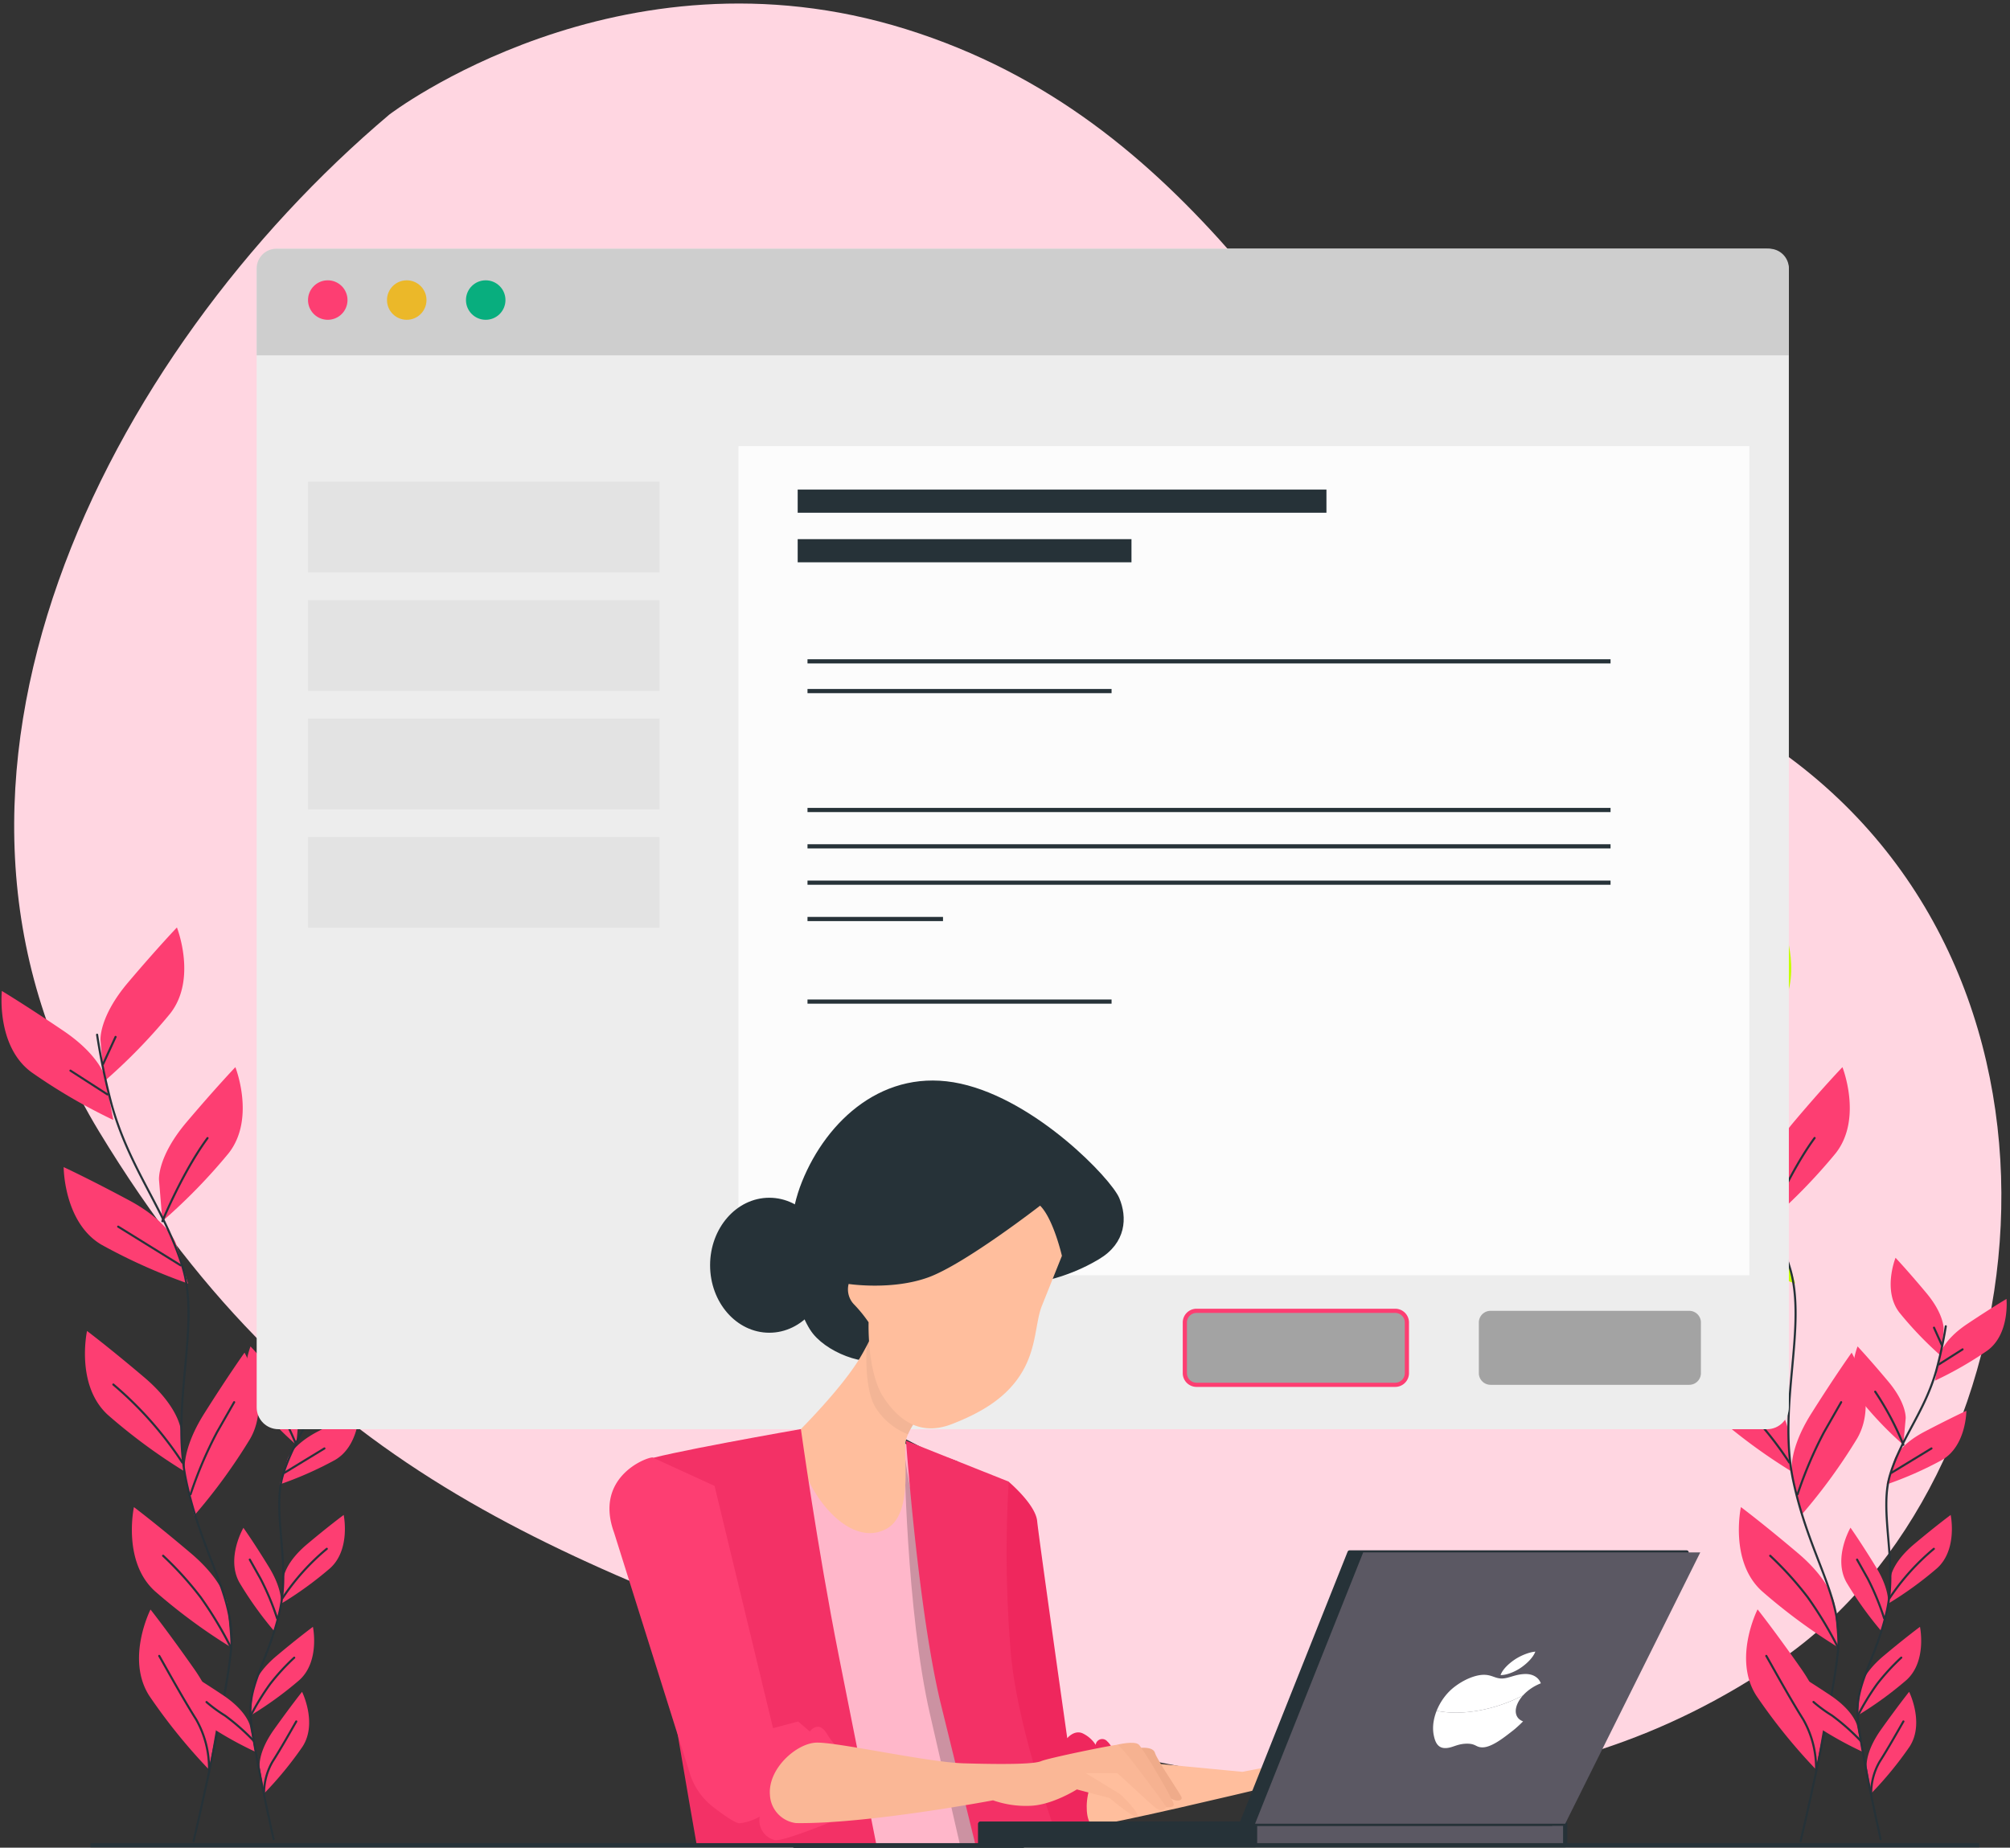 <svg xmlns="http://www.w3.org/2000/svg" xmlns:xlink="http://www.w3.org/1999/xlink" width="509" height="468" fill="none" xmlns:v="https://vecta.io/nano"><rect width="100%" height="100%" fill="#333333" stroke="none"/><style><![CDATA[.B{stroke:#263238}.C{stroke-linejoin:round}.D{fill:#fd3e72}.E{stroke-width:.53}.F{stroke-linecap:round}.G{stroke-width:1.06}.H{fill:#263238}.I{fill:#ffbe9d}.J{stroke-miterlimit:10}]]></style><g clip-path="url(#A)"><path d="M98.612 29.001s57.994-44.368 130.807-21.619 101.656 87.024 142.463 131.857c21.409 23.486 53.7 32.904 79.379 51.265 82.067 58.71 65.748 184.43-.404 229.988-57.269 39.445-127.346 41.621-217.43 8.324S78.809 375.302 25.05 286.541s1.986-197.082 73.563-257.54z" fill="#ffd6e1"/><g class="D"><path d="M25.451 263.459s-.476-5.815 7.005-14.638 12.346-13.902 12.346-13.902 5.174 13.081-1.725 21.822a143.68 143.68 0 0 1-16.77 17.231l-.856-10.513zm14.814 35.378s-.476-5.815 7.005-14.638 12.334-13.902 12.334-13.902 5.174 13.081-1.725 21.822a143.66 143.66 0 0 1-16.758 17.195l-.856-10.477z"/><path d="M26.782 273.342s-1.094-5.732-10.704-12.237S.473 250.997.473 250.997s-1.511 13.961 7.481 20.573a143.73 143.73 0 0 0 20.731 12.105l-1.903-10.333zm17.814 41.752s-1.689-5.59-11.894-11.06-16.58-8.419-16.58-8.419 0 14.044 9.598 19.669c7.016 3.879 14.344 7.165 21.908 9.822l-3.033-10.012zm1.18 47.02s-.476-5.815-9.301-13.295-14.439-11.702-14.439-11.702-2.974 13.723 5.269 21.251c6.036 5.288 12.505 10.062 19.339 14.27l-.868-10.524zm1.066 11.416s-1.296-5.696 4.853-15.459 10.229-15.46 10.229-15.46 6.982 12.189 1.404 21.845a143.56 143.56 0 0 1-14.142 19.408l-2.343-10.334zm10.814 33.202s-.476-5.815-9.301-13.295-14.439-11.702-14.439-11.702-2.973 13.723 5.269 21.251a143.69 143.69 0 0 0 19.339 14.27l-.868-10.524zm-2.913 31.144s1.011-5.755-5.626-15.221-11.002-14.984-11.002-14.984-6.351 12.522-.285 21.893c4.505 6.634 9.558 12.879 15.105 18.67l1.808-10.358z"/></g><g class="B C E F"><path d="M24.587 262.08a166.36 166.36 0 0 0 3.723 17.838c4.591 16.375 13.523 26.447 17.983 41.217s-3.199 34.89.868 54 12.465 29.218 11.382 42.288-9.515 48.887-9.515 48.887M27.181 277.194l-9.337-6.017"/><path d="M26.125 269.477l3.14-6.838m16.48 57.854l-15.819-9.799m11.199-1.38s5.138-12.51 11.43-21.048m-6.39 82.16c-4.834-7.39-10.716-14.039-17.46-19.74m19.556 27.791c1.799-5.433 4.047-10.708 6.72-15.769l4.317-7.551m-.759 62.266a97.99 97.99 0 0 0-7.719-12.844c-2.876-3.764-6.059-7.284-9.515-10.524m11.626 54.167a24.97 24.97 0 0 0-3.259-12.712c-3.568-5.672-7.66-13.141-9.348-16.09"/></g><g fill="#c6ff00"><path d="M85.251 336.832s.333-3.698-4.389-9.347-7.79-8.907-7.79-8.907-3.354 8.324.999 13.901c3.215 3.964 6.755 7.651 10.585 11.024l.595-6.671z"/><use xlink:href="#B"/></g><path d="M63.282 437.068s-.726-3.651-6.851-7.73-9.979-6.35-9.979-6.35-.88 8.895 4.877 13.081a91.55 91.55 0 0 0 13.262 7.599l-1.308-6.6z" class="D"/><g class="B C E F"><path d="M84.052 345.572l5.971-3.793m-5.266-1.13l-1.962-4.364m-18.546 104.66c-2.232-2.348-4.668-4.493-7.279-6.41a35.91 35.91 0 0 1-4.674-3.425"/></g><g class="D"><path d="M75.62 359.284s.333-3.699-4.389-9.347-7.79-8.907-7.79-8.907-3.354 8.324.999 13.901a91.44 91.44 0 0 0 10.585 11.024l.595-6.671zm-2.831 10.322s1.106-3.568 7.612-6.981 10.585-5.28 10.585-5.28 0 8.931-6.197 12.475a91.52 91.52 0 0 1-13.975 6.172l1.974-6.386zm-.945 29.919s.333-3.698 5.947-8.419 9.241-7.385 9.241-7.385 1.832 8.741-3.449 13.497a91.44 91.44 0 0 1-12.369 8.967l.63-6.66zm-.746 7.254s.856-3.567-3.009-9.882-6.446-9.918-6.446-9.918-4.496 7.718-.987 13.902c2.618 4.38 5.598 8.533 8.908 12.415l1.534-6.517zm-7.042 21.085s.333-3.699 5.947-8.42 9.241-7.385 9.241-7.385 1.832 8.741-3.449 13.498c-3.866 3.328-8.003 6.328-12.369 8.966l.63-6.659zm1.707 19.823s-.618-3.663 3.651-9.656 7.077-9.513 7.077-9.513 3.984 8.003.083 13.937a91.47 91.47 0 0 1-9.693 11.808l-1.118-6.576z"/></g><g class="B C E F"><use xlink:href="#C"/><path d="M72.044 373.03l10.109-6.16m-7.128-.927a74.82 74.82 0 0 0-7.136-13.45m3.661 52.289c3.111-4.683 6.885-8.889 11.204-12.487m-12.575 17.624a65.62 65.62 0 0 0-4.21-10.061l-2.712-4.828m.176 39.636a62.33 62.33 0 0 1 4.972-8.134 54.74 54.74 0 0 1 6.102-6.66m-7.641 34.415a15.93 15.93 0 0 1 2.141-8.074c2.284-3.568 4.936-8.325 6.018-10.192"/></g><g fill="#c6ff00"><path d="M432.411 263.459s-.476-5.815 7.006-14.638 12.333-13.902 12.333-13.902 5.174 13.081-1.724 21.822c-5.091 6.201-10.693 11.965-16.747 17.231l-.868-10.513z"/><path d="M433.725 273.342s-1.094-5.732-10.704-12.237-15.605-10.108-15.605-10.108-1.51 13.961 7.482 20.573c6.56 4.606 13.495 8.655 20.73 12.105l-1.903-10.333zm17.835 41.752s-1.689-5.59-11.894-11.06-16.579-8.419-16.579-8.419 0 14.044 9.598 19.669c7.016 3.879 14.344 7.165 21.908 9.822l-3.033-10.012z"/></g><g class="B C E F"><path d="M434.145 277.194l-9.337-6.017m8.3-1.7l3.14-6.838m16.501 57.854l-15.819-9.799"/></g><g class="D"><path d="M447.228 298.837s-.416-5.838 7.006-14.638 12.333-13.902 12.333-13.902 5.174 13.081-1.724 21.822a143.65 143.65 0 0 1-16.758 17.195l-.857-10.477zm5.524 63.277s-.476-5.815-9.301-13.295-14.486-11.702-14.486-11.702-2.974 13.723 5.269 21.251c6.036 5.288 12.505 10.062 19.339 14.27l-.821-10.524zm1.056 11.416s-1.296-5.696 4.853-15.459 10.24-15.46 10.24-15.46 6.97 12.106 1.392 21.738a143.56 143.56 0 0 1-14.142 19.408l-2.343-10.227zm10.839 33.202s-.476-5.815-9.301-13.295-14.487-11.714-14.487-11.714-2.973 13.723 5.269 21.251a143.71 143.71 0 0 0 19.34 14.27l-.821-10.512zm-2.943 31.145s1.023-5.744-5.626-15.258-11.001-14.983-11.001-14.983-6.351 12.522-.286 21.892c4.504 6.643 9.557 12.896 15.105 18.694l1.808-10.345z"/></g><g class="B C E F"><path d="M431.55 262.08a166.85 166.85 0 0 0 3.723 17.838c4.591 16.375 13.523 26.447 17.984 41.217s-3.2 34.89.868 54 12.464 29.218 11.382 42.288-9.515 48.887-9.515 48.887"/><path d="M448.088 309.314s5.138-12.51 11.43-21.072m-6.41 82.184a91.25 91.25 0 0 0-17.46-19.74m19.562 27.791a103.18 103.18 0 0 1 6.719-15.769l4.318-7.551m-.739 62.266a98.07 98.07 0 0 0-7.719-12.844 86.07 86.07 0 0 0-9.515-10.524m11.621 54.167a24.98 24.98 0 0 0-3.259-12.712c-3.568-5.672-7.66-13.141-9.349-16.09"/></g><g class="D"><path d="M470.263 437.068s-.725-3.651-6.85-7.73-9.979-6.35-9.979-6.35-.88 8.895 4.876 13.081c4.201 2.898 8.637 5.44 13.262 7.599l-1.309-6.6zm2.464 10.619s-.619-3.662 3.651-9.656 7.077-9.513 7.077-9.513 3.984 8.003.083 13.937a91.47 91.47 0 0 1-9.693 11.808l-1.118-6.576zm19.467-110.855s.333-3.698-4.388-9.347-7.791-8.907-7.791-8.907-3.354 8.324.999 13.901a91.45 91.45 0 0 0 10.586 11.024l.594-6.671zm-9.611 22.451s.333-3.698-4.389-9.346-7.79-8.907-7.79-8.907-3.354 8.324.999 13.901c3.214 3.964 6.755 7.651 10.585 11.024l.595-6.672z"/><path d="M491.293 343.111s.725-3.651 6.839-7.742 9.979-6.362 9.979-6.362.892 8.895-4.853 13.081c-4.196 2.902-8.628 5.448-13.25 7.611l1.285-6.588zm-11.541 26.495s1.094-3.568 7.612-6.981 10.586-5.292 10.586-5.292 0 8.931-6.197 12.475c-4.493 2.45-9.184 4.518-14.023 6.184l2.022-6.386zm-.965 29.919s.333-3.698 5.947-8.419 9.241-7.385 9.241-7.385 1.832 8.741-3.449 13.497a91.4 91.4 0 0 1-12.369 8.967l.63-6.66zm-.726 7.254s.856-3.567-3.009-9.882-6.447-9.953-6.447-9.953-4.495 7.718-.987 13.901a91.49 91.49 0 0 0 8.932 12.451l1.511-6.517zm-7.047 21.085s.333-3.699 5.947-8.42 9.241-7.385 9.241-7.385 1.832 8.741-3.449 13.498c-3.855 3.323-7.98 6.318-12.334 8.954l.595-6.647z"/></g><g class="B C E F"><path d="M492.739 335.928a106.01 106.01 0 0 1-2.45 11.369c-2.997 10.405-8.73 16.767-11.632 26.162s1.867 22.225-.797 34.355-8.064 18.539-7.434 26.852 5.816 31.156 5.816 31.156"/><path d="M491.015 345.572l5.97-3.793m-5.265-1.13l-1.963-4.364m-10.755 36.745l10.11-6.16m-7.109-.927c-1.915-4.714-4.306-9.221-7.136-13.45m3.646 52.289a58.03 58.03 0 0 1 11.204-12.487m-12.579 17.624c-1.103-3.463-2.492-6.828-4.151-10.061l-2.712-4.828m.918 45.915c-2.231-2.356-4.667-4.509-7.279-6.434a35.94 35.94 0 0 1-4.675-3.425m11.176 3.58c1.439-2.838 3.093-5.561 4.947-8.146a54.75 54.75 0 0 1 6.102-6.66m-7.615 34.427c-.017-2.834.722-5.621 2.141-8.074 2.284-3.568 4.936-8.325 6.018-10.192"/></g><path d="M447.473 63H70.527C67.475 63 65 65.47 65 68.516v287.968c0 3.046 2.475 5.516 5.527 5.516h376.946c3.052 0 5.527-2.47 5.527-5.516V68.516c0-3.046-2.475-5.516-5.527-5.516z" fill="#ededed"/><path d="M65 68a5 5 0 0 1 5-5h378a5 5 0 0 1 5 5v22H65V68z" fill="#cecece"/><circle cx="83" cy="76" r="5" class="D"/><circle cx="103" cy="76" r="5" fill="#ebb829"/><circle cx="123" cy="76" r="5" fill="#08ae7e"/><path d="M443 113H187V323H443V113Z" fill="#fcfcfc"/><g fill="#a3a3a3"><path d="M353.313 332.016h-50.311a2.96 2.96 0 0 0-2.961 2.961v12.819a2.96 2.96 0 0 0 2.961 2.961h50.311a2.96 2.96 0 0 0 2.961-2.961v-12.819a2.96 2.96 0 0 0-2.961-2.961z" stroke="#fd3e72" class="G J"/><path d="M427.768 332.016h-50.311a2.96 2.96 0 0 0-2.961 2.961v12.819a2.96 2.96 0 0 0 2.961 2.961h50.311a2.96 2.96 0 0 0 2.962-2.961v-12.819a2.96 2.96 0 0 0-2.962-2.961z"/></g><g class="H"><path d="M335.9 124H202v5.863h133.9V124zm-49.371 12.558H202v5.862h84.529v-5.862z"/></g><g class="B G"><g class="J"><path d="M204.487 167.512h203.359m-203.359 37.65h203.359m-203.359 9.204h203.359m-203.359 9.204h203.359m-203.359 9.204h34.314m-34.314-57.734h77m-77 78.652h77"/></g><g class="C H"><path d="M194.812 337.034c-7.988 0-14.463-7.416-14.463-16.565s6.475-16.565 14.463-16.565 14.462 7.416 14.462 16.565-6.475 16.565-14.462 16.565z"/><path d="M265.397 323.68c4.437-1.092 8.686-2.839 12.607-5.185 6.673-3.96 6.922-10.132 4.948-14.829s-20.766-24.474-39.796-28.671-33.374 9.144-39.559 24.473-1.487 32.869 2.724 38.054 14.831 8.895 19.529 5.434 12.358-13.842 21.504-18.04c5.69-2.488 12.067-2.925 18.043-1.236z"/></g></g><path d="M241.809 400.501c.191 13.176 11.704 50.135 17.187 67.022h-57.804l-14.76-96.93 13.845-6.672s10.632-4.947 17.84-3.21 16.318 7.135 16.318 7.135l7.66 2.723s-.524 12.629-.286 29.932z" fill="#ffb7ca"/><path opacity=".2" d="M243.157 467.523l-7.647-33.297c-6.031-26.162-6.53-67.332-6.53-67.332.428 10.822 17.638 81.281 22.408 100.617l-8.231.012z" fill="#000"/><path d="M241.809 400.501c.191 13.176 11.704 50.135 17.187 67.022h-57.804l-14.76-96.93 13.844-6.672s10.633-4.947 17.841-3.21 16.318 7.135 16.318 7.135l7.66 2.723s-.524 12.629-.286 29.932z" class="B C G"/><path d="M234.887 356.025s-4.639 5.066-5.483 8.86 2.129 18.598-5.007 22.392-15.189-3.377-19.411-11.821-2.176-13.485-2.176-13.485 10.133-10.132 14.772-17.719a66.05 66.05 0 0 0 6.815-15.578s2.533 13.925 5.947 19.027c1.793 2.613 3.316 5.402 4.543 8.324z" class="I"/><path opacity=".05" d="M231.998 357.868l.726.845a23.91 23.91 0 0 0-2.771 4.59 17.06 17.06 0 0 1-8.005-6.433c-2.474-3.651-2.712-10.786-2.498-15.935.583-1.118 1.107-2.212 1.582-3.271 1.999 4.852 6.482 14.972 10.966 20.204z" fill="#000"/><path d="M263.394 305.378s-19.03 14.77-28.271 18.147-20.22 1.689-20.22 1.689a5.49 5.49 0 0 0-.011 2.692c.22.885.657 1.7 1.272 2.373a34.93 34.93 0 0 1 3.794 4.638s-.416 12.653 3.794 19.027 9.705 9.704 17.306 6.755 13.927-6.755 17.721-13.081 3.378-12.653 5.067-16.875l5.067-12.653s-2.141-9.335-5.519-12.712z" class="I"/><path d="M176.471 467.523c-4.437-25.258-16.651-96.003-13.761-97.43 3.413-1.724 40.105-8.122 40.105-8.122s4.139 29.884 9.575 57.319l9.598 48.245-45.517-.012z" fill="#f33166"/><path d="M255.411 375.29s6.815 5.732 7.232 9.965 7.623 55.012 7.623 55.012 1.689-2.117 3.806-1.273a7.96 7.96 0 0 1 3.39 2.961c.037-.327.171-.637.384-.888s.497-.435.814-.525.655-.085.969.016a1.67 1.67 0 0 1 .795.553c2.212 1.915 3.806 9.311 3.806 9.311s-3.39 11-5.947 12.701-6.351-.844-6.351-.844.428 1.688-4.235 1.688-5.506-7.135-7.136-10.155-6.767-34.701-9.313-52.051 4.163-26.471 4.163-26.471z" fill="#ef275d"/><path d="M268.493 467.523h-21.409l-8.944-36.377c-5.685-23.784-8.706-66.237-8.706-66.237l26.011 10.369a301.09 301.09 0 0 0 .5 43.013c1.332 16.22 8.326 37.519 12.548 49.232z" fill="#f33166"/><path d="M180.952 376.36l14.808 61.362 6.351-1.689 2.962 2.533s2.117-2.961 4.234.428a21.62 21.62 0 0 0 4.234 5.078l-2.961 17.35s-12.56 5.149-14.392 4.65a5.16 5.16 0 0 1-3.079-2.221c-.706-1.104-.966-2.436-.727-3.725-1.561.901-3.289 1.476-5.078 1.689-1.107 0-4.068-2.093-6.649-4.079a17.15 17.15 0 0 1-5.947-8.503L155.5 388.181c-5.079-13.961 8.04-19.027 9.729-19.027" class="D"/><g fill="#fff" class="B C G"><path d="M351.826 448.781s9.372 4.412 8.552 5.233-7.137-2.2-8.552-2.486-3.033-3.27 0-2.747z"/><path d="M348.25 445.785s3.033-.547 3.568.832 3.033 8.824 2.76 10.477-2.76-1.653-3.866-3.306-2.462-8.003-2.462-8.003z"/><path d="M342.462 445.785s4.959-1.38 5.792 0 5.233 11.023 5.233 11.023.547 1.106-1.927 0-9.098-11.023-9.098-11.023z"/></g><g class="I"><path d="M283.182 445.785l31.435 2.996 24.264-4.685c2.485-.274 4.959 1.653 6.065 3.306s7.993 10.477 7.993 10.477l-1.653.547-9.646-7.718-6.898-.274c-1.666 0 4.686 3.568 6.612 3.865s4.139.547 3.866 1.653-5.233 1.38-6.339 1.38-8.826-2.759-8.826-2.759-1.926 0-4.412.273-6.898-1.653-6.898-1.653-39.155 9.371-41.902 9.097-2.962-14.698 6.339-16.505z"/><path d="M292.826 446.879s5.519 3.032 7.993 3.306 2.2 2.485 0 3.305-9.919-3.032-11.585-3.032-14.617 1.106-17.364 1.38-4.413-2.486 2.485-4.686 18.471-.273 18.471-.273z"/></g><path d="M286.697 443.014s5.114-1.189 5.768.939 6.637 10.584 6.78 11.393-1.975 1.474-4.413-1.19-8.135-11.142-8.135-11.142z" fill="#efab8a"/><path d="M282.899 441.92s4.413-1.106 5.519 0 8.825 14.056 8.825 15.162-3.033.547-3.033.547l-8.825-12.13-2.759-2.485.273-1.094z" fill="#f6b291"/><path d="M201.587 461.767a7.54 7.54 0 0 1-6.613-7.135c-.547-6.612 6.613-12.95 11.584-13.236s28.117 4.959 37.501 5.233 17.65.273 19.577-.547 18.197-4.138 19.304-4.138 12.405 15.709 12.405 15.709-.833 1.926-3.033 0-9.372-8.551-9.372-8.551h-7.993l8.552 5.233c1.106.82 5.518 5.518 4.412 5.791s-6.886-4.685-6.886-4.685l-8.326-2.2s-6.066 3.865-11.584 4.138a25.14 25.14 0 0 1-9.646-1.379s-31.97 6.041-49.882 5.767z" fill="#fab796"/><g class="B C G"><path d="M22.933 467.368h478.259"/><path d="M248.234 461.934h148.124v5.434H248.234v-5.434z" fill="#5b5863"/><g class="H"><path d="M248.245 461.934h69.59v5.434h-69.59v-5.434z"/><path d="M314.375 461.934l27.38-68.723h85.361l-34.207 68.723h-78.534z"/></g></g><path d="M317.822 461.934l27.38-68.723h85.361l-34.207 68.723h-78.534z" fill="#5b5863"/><g fill="#e3e3e3"><path d="M78 122h89v23H78zm0 30h89v23H78zm0 30h89v23H78zm0 30h89v23H78z"/></g><g fill="#fff"><path d="M388.799 418.34c-1.532.12-3.716.978-5.315 2.075-1.46.996-3.015 2.463-3.49 3.865h.121c1.579-.03 3.648-.892 5.178-1.977 1.468-1.039 2.947-2.494 3.506-3.963zm-25.784 20.838l.027.159-.027-.159zm-.053-.391l.02.162-.02-.162zm-.02-.201l.018.176-.018-.176zm22.753-2.58l-3.406 2.974c-2.019 1.581-4.725 3.552-6.769 3.604l-.052.001c-.877.016-1.298-.226-1.795-.469-.503-.245-1.089-.486-2.298-.462h-.025c-2.439.057-3.518 1.079-5.296 1.114h-.044c-2.024.025-2.618-1.699-2.931-3.235.313 1.536.906 3.26 2.931 3.235h.044c1.778-.035 2.857-1.057 5.296-1.114h.025c1.208-.023 1.795.217 2.298.462.497.243.918.486 1.795.469l.052-.001c2.044-.052 4.749-2.024 6.769-3.604 1.45-1.135 2.067-1.702 3.406-2.974zm-.248-.104c.011.005.021.008.031.014l-.031-.014zm-.119-.059l.022.012-.022-.012zm-.11-.059l.037.02-.037-.02zm-.093-.054l.032.019-.032-.019zm-.116-.074l.034.023-.034-.023zm-.17-.123l.037.029-.037-.029zm-.105-.084l.037.031-.037-.031zm-.073-.066l.038.034-.038-.034zm-.094-.091l.06.06-.06-.06zm-.066-.07a.61.61 0 0 0 .035.037l-.035-.037zm-.062-.07l.034.039-.034-.039zm-.08-.101l.054.069-.054-.069zm-.105-.149l.029.043-.029-.043zm-.066-.108l.045.074-.045-.074zm-.084-.16l.022.044-.022-.044zm-.052-.113l.019.042-.019-.042zm-.033-.084l.016.042-.016-.042zm-.032-.087c.005.013.01.025.013.038-.003-.013-.008-.026-.013-.038zm-.036-.116l.011.038-.011-.038zm-.024-.089l.009.036-.009-.036zm-.022-.093l.003.017zm-.022-.116l.005.028-.005-.028zm-.016-.094l.004.019-.004-.019zm-.022-.215h0zm2.386-9.62c-2.494.047-4.119 1.107-5.85 1.14-1.786.033-2.573-.977-4.727-.936-2.118.04-4.992 1.212-7.481 3.169-3.244 2.554-5.594 7.126-5.232 11.199-.152-1.729.188-3.544.873-5.262 1.613.337 3.434.505 5.435.468 5.59-.106 11.483-1.773 16.427-4.355 1.088-1.209 2.625-2.317 4.517-3.065-.568-1.531-2.075-2.394-3.962-2.358z"/><path d="M385.681 429.427c-4.949 2.585-10.842 4.251-16.432 4.357-2.001.039-3.823-.13-5.436-.467-.684 1.717-1.025 3.533-.872 5.261l.001.008.017.176c.002.008.002.017.003.025l.02.162.005.037.022.155c.003.012.004.025.006.037l.027.159.005.026a5.09 5.09 0 0 0 .033.17c.313 1.536.906 3.26 2.931 3.235h.044c1.778-.035 2.857-1.057 5.296-1.114h.025c1.208-.023 1.795.217 2.298.462.497.243.918.486 1.795.469l.052-.001c2.044-.052 4.749-2.024 6.769-3.604 1.45-1.135 2.067-1.702 3.406-2.974l-.14-.056-.077-.034c-.01-.005-.02-.009-.031-.014-.033-.015-.065-.031-.098-.047l-.022-.012c-.024-.012-.049-.025-.073-.038l-.036-.021-.062-.034-.031-.02-.083-.052-.034-.022-.05-.035c-.028-.019-.056-.039-.083-.06-.013-.009-.025-.019-.037-.028-.023-.018-.045-.035-.067-.054l-.038-.031-.035-.031-.037-.034-.034-.032c-.021-.02-.041-.039-.061-.06-.01-.011-.02-.021-.031-.032s-.024-.024-.035-.038l-.028-.03-.034-.039-.026-.032-.054-.069c-.009-.011-.016-.022-.024-.033s-.021-.027-.03-.041l-.022-.032-.029-.043-.021-.035c-.015-.023-.03-.049-.045-.074-.006-.012-.013-.023-.02-.035a1.94 1.94 0 0 0-.023-.044l-.019-.037-.022-.043-.033-.071-.019-.043-.017-.041-.016-.042-.019-.049c-.003-.013-.008-.025-.013-.038l-.025-.078-.011-.037c-.004-.018-.01-.036-.015-.054l-.009-.036c-.006-.025-.013-.051-.018-.076l-.004-.017-.017-.088-.005-.028-.012-.075a3.1 3.1 0 0 1-.025-.234c-.087-1.267.574-2.802 1.835-4.2z"/></g></g><defs><clipPath id="A"><path fill="#fff" transform="matrix(-1 0 0 1 509 0)" d="M0 0h509v468H0z"/></clipPath><path id="B" d="M84.33 343.111s.725-3.651 6.839-7.742 9.979-6.362 9.979-6.362.892 8.895-4.853 13.081c-4.196 2.902-8.628 5.448-13.25 7.611l1.285-6.588z"/><path id="C" d="M85.776 335.928a106.01 106.01 0 0 1-2.45 11.369c-2.997 10.405-8.73 16.767-11.632 26.162s1.867 22.225-.797 34.355-8.064 18.539-7.434 26.852 5.816 31.156 5.816 31.156"/></defs></svg>